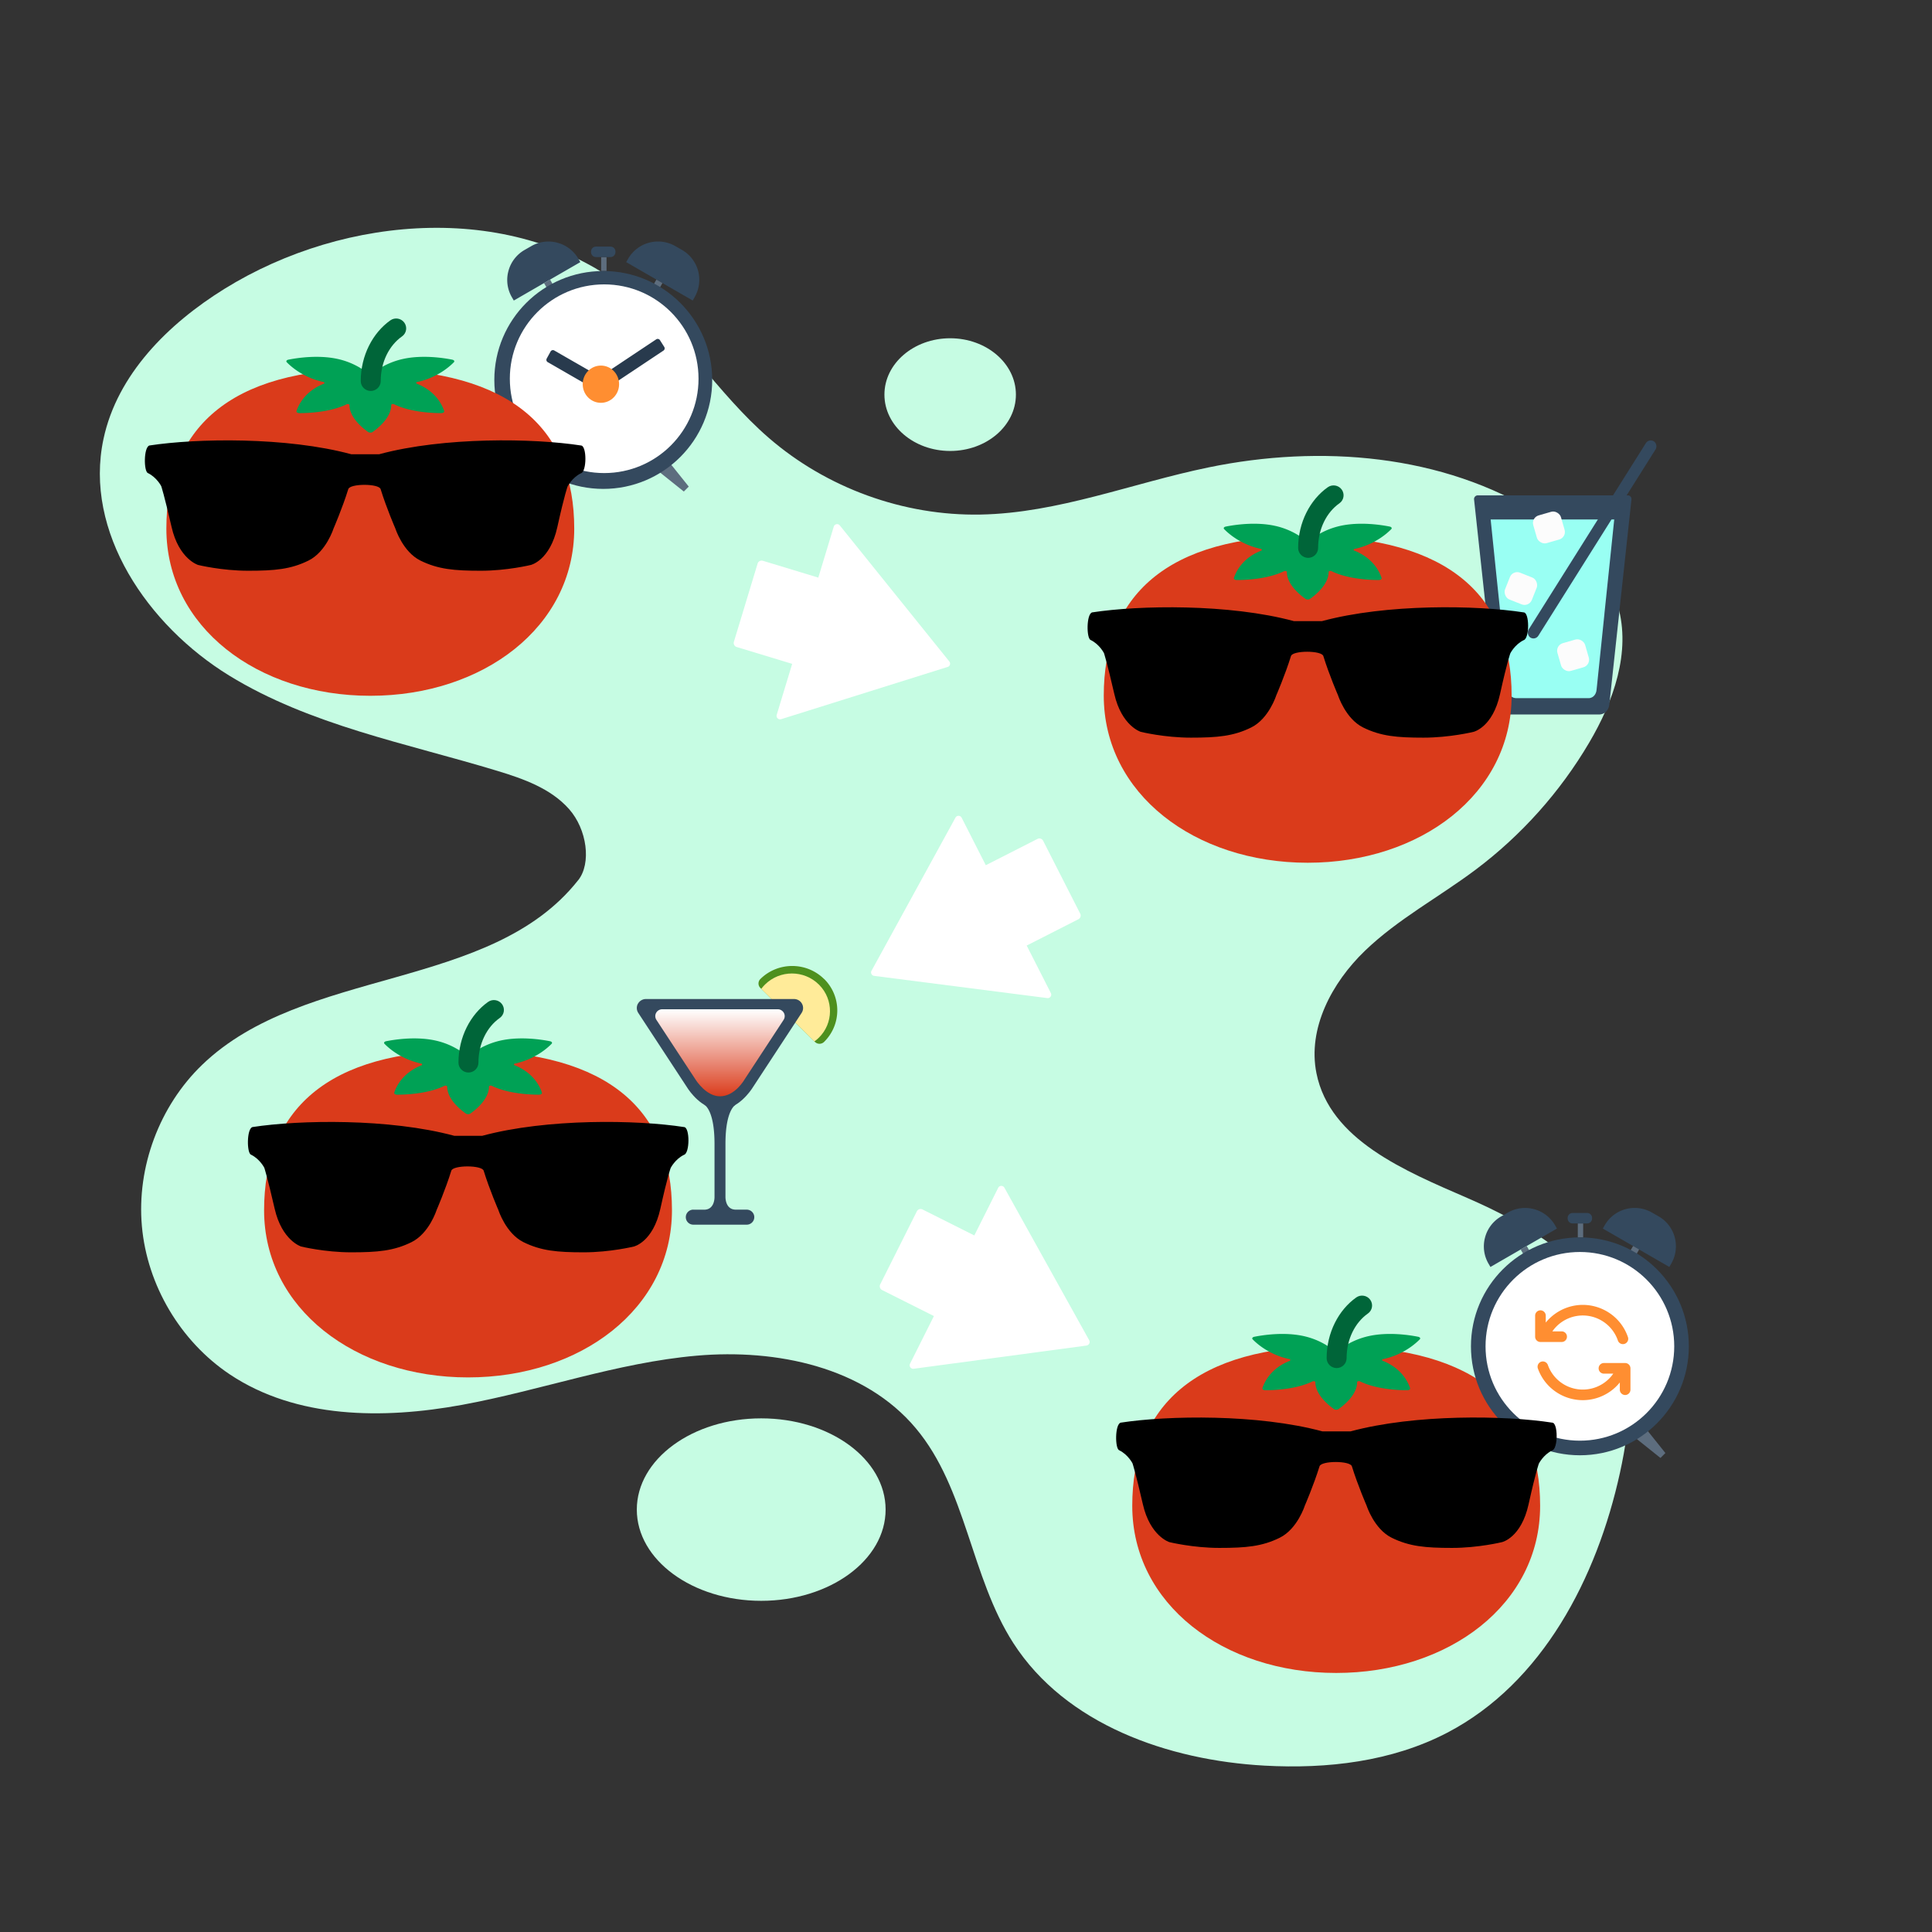 <svg xmlns="http://www.w3.org/2000/svg" viewBox="0 0 360 360"><rect x="0" y="0" width="360" height="360" fill="#333333" stroke="none"/><defs><linearGradient id="a" x1="-824.09" x2="-824.09" y1="699.98" y2="698.98" gradientTransform="matrix(-24.12 0 0 -16.23 -19741.56 11548.75)" gradientUnits="userSpaceOnUse"><stop offset="0" stop-color="#fff"/><stop offset="1" stop-color="#da3b1b"/></linearGradient></defs><ellipse cx="177.05" cy="73.53" rx="12.25" ry="10.5" style="fill:#c6fce3;stroke-width:0"/><path d="M107.74 164c-16.35 20.75-51.05 16.08-70.07 34.41-7.97 7.68-12.21 19.05-11.23 30.07s7.18 21.46 16.37 27.61c12.4 8.29 28.58 8.38 43.25 5.69s28.9-7.87 43.76-9.17c14.86-1.3 31.26 2.1 40.84 13.54 9.45 11.28 10.19 27.62 18.15 40 9.76 15.17 28.82 21.86 46.83 22.85 11.65.64 23.69-.74 34.04-6.14 17.75-9.25 27.89-28.86 32.17-48.41 2.04-9.3 2.94-19.32-.79-28.08-4.82-11.33-16.33-18.23-27.62-23.13-11.65-5.06-25.64-10.81-28.14-23.26-1.68-8.36 2.88-16.88 9.02-22.8s13.79-9.99 20.62-15.11c8.53-6.4 15.77-14.5 21.18-23.69 4.53-7.68 7.82-16.88 5.36-25.45-2.11-7.36-8.14-12.97-14.63-17.03-18.03-11.29-40.81-13.1-61.64-8.81-14.2 2.92-28.01 8.52-42.51 8.79-14.33.27-28.69-4.95-39.51-14.34-9.54-8.28-16.25-19.51-26.13-27.38-20.92-16.67-52.55-14.42-75.28-.31-10.43 6.48-19.92 15.9-22.49 27.91-3.73 17.35 8.26 34.8 23.38 44.1 15.12 9.29 33.02 12.62 50 17.78 4.88 1.48 9.95 3.28 13.34 7.09s4.21 10.14 1.73 13.28Z" style="fill:#c6fce3;fill-rule:evenodd;stroke-width:0"/><ellipse cx="141.84" cy="281.29" rx="23.18" ry="17" style="fill:#c6fce3;stroke-width:0"/><path d="m176.59 124.27-31.04 9.74a.654.654 0 0 1-.82-.81l2.88-9.5-10.34-3.14a.782.782 0 0 1-.52-.97l4.42-14.58c.12-.41.56-.64.97-.52l10.34 3.14 2.88-9.5c.15-.5.8-.63 1.13-.22l20.4 25.34c.29.36.13.9-.31 1.03ZM202.49 250.72l-32.25 4.33c-.52.06-.9-.48-.67-.94l4.45-8.88-9.66-4.85a.79.79 0 0 1-.35-1.05l6.83-13.62a.79.79 0 0 1 1.05-.35l9.66 4.85 4.45-8.88c.23-.46.89-.48 1.15-.03l15.81 28.44c.22.4-.03.9-.48.97ZM162.4 180.88l15.64-28.53c.26-.46.92-.44 1.15.02l4.5 8.85 9.63-4.9c.38-.2.85-.04 1.05.34l6.91 13.58c.2.38.04.85-.34 1.05l-9.63 4.9 4.5 8.85c.24.46-.14 1-.66.94l-32.27-4.14a.652.652 0 0 1-.49-.96Z" style="fill:#fff;fill-rule:evenodd;stroke-width:0"/><path d="M248.98 311.73c20.99 0 38-12.81 38-31.15s-11.47-29.55-38-29.73c-26.53-.17-38 11.39-38 29.73s17.01 31.15 38 31.15Z" style="fill:#da3b1b;fill-rule:evenodd;stroke-width:0"/><path d="M258.4 253.89c-.24-.12-.48-.22-.73-.32-.22-.09-.17-.28.08-.33h.05c3.7-.83 5.98-2.88 6.76-3.68.17-.18.03-.4-.3-.47-1.49-.3-5.51-.95-9.21-.13-2.7.6-4.64 1.85-5.8 2.8-.13.11-.4.11-.53 0a13.99 13.99 0 0 0-5.8-2.8c-3.7-.82-7.72-.17-9.21.13-.33.07-.47.29-.3.47.78.81 3.06 2.85 6.76 3.67h.05c.25.07.29.26.08.35-.25.1-.49.21-.73.32-3.04 1.49-4.05 3.85-4.34 4.77-.06.2.2.38.55.38 1.58 0 5.74-.16 8.78-1.64.22-.11.54-.02.54.14 0 2.33 2.46 4.3 3.47 5.01.22.16.63.16.85 0 1.01-.71 3.46-2.68 3.46-5.01 0-.17.32-.26.54-.15 3.04 1.49 7.19 1.65 8.78 1.65.35 0 .61-.18.55-.38-.29-.91-1.3-3.28-4.34-4.77Z" style="fill:#00a155;stroke-width:0"/><path d="M249.07 254.92c-1.03 0-1.87-.83-1.87-1.84 0-4.78 2.25-9.01 5.52-11.32.84-.59 2-.4 2.6.43.59.82.41 1.96-.41 2.55 0 0-.02.01-.03.02-2.37 1.67-3.96 4.76-3.96 8.32 0 1.02-.84 1.84-1.87 1.84Z" style="fill:#006539;stroke-width:0"/><path d="m279.38 271.67-.92-.92 3.68-4.6 1.84 1.84-4.6 3.68Zm30.02 0 .92-.92-3.68-4.6-1.84 1.84 4.6 3.68Z" style="fill:#5d6d7e;stroke-width:0"/><path d="m311.06 236.08-12.4-7.16.36-.62a6.416 6.416 0 0 1 3.91-3c1.65-.44 3.41-.21 4.89.64l1.24.71a6.43 6.43 0 0 1 2.36 8.79v.01l-.36.62Z" style="fill:#34495e;stroke-width:0"/><path d="m304.3 232.17 1.13.65-.65 1.13-1.13-.65.65-1.13Z" style="fill:#5d6d7e;stroke-width:0"/><path d="m290.12 228.92-12.4 7.16-.36-.62a6.385 6.385 0 0 1-.64-4.89 6.416 6.416 0 0 1 3-3.91l1.24-.71a6.385 6.385 0 0 1 4.89-.64c1.65.44 3.06 1.52 3.91 3l.36.62Z" style="fill:#34495e;stroke-width:0"/><path d="m283.35 232.82 1.13-.65.65 1.13-1.13.65-.65-1.13Zm10.65-4.85h1v2.6h-1v-2.6Z" style="fill:#5d6d7e;stroke-width:0"/><path d="M292.11 227.06c0 .5.41.91.91.91h2.73c.5 0 .91-.41.91-.91v-.13c0-.5-.41-.91-.91-.91h-2.73c-.5 0-.91.41-.91.91v.13Z" style="fill:#34495e;stroke-width:0"/><circle cx="294.39" cy="250.87" r="20.3" style="fill:#34495e;stroke-width:0"/><path d="M311.97 250.87c0 9.71-7.87 17.58-17.58 17.58s-17.58-7.87-17.58-17.58 7.87-17.58 17.58-17.58 17.58 7.87 17.58 17.58Z" style="fill:#fff;stroke-width:0"/><path d="M289.24 265.09c-8.78-1.36-25.53-1.63-37.6 1.63h-5.21c-12.07-3.26-28.81-2.98-37.6-1.63-1.09.27-1.09 4.88-.27 5.15 1.65.81 2.47 2.44 2.47 2.44s.55 1.63 1.92 7.59c1.36 5.99 4.94 7.08 4.94 7.08s4.39 1.08 9.33 1.08 7.96-.27 11.25-1.9 4.66-5.97 4.66-5.97 1.65-3.8 2.74-7.32c.27-1.09 5.77-1.09 6.04 0 1.09 3.53 2.74 7.32 2.74 7.32s1.38 4.34 4.66 5.97c3.3 1.63 6.31 1.9 11.25 1.9s9.33-1.08 9.33-1.08 3.57-.81 4.94-7.05c1.38-6.24 1.92-7.59 1.92-7.59s.82-1.63 2.47-2.44c1.12-.28 1.12-5.18.01-5.18Z" style="fill:#000;stroke-width:0"/><path d="M289.26 248.08a6.913 6.913 0 0 1 9.62-1.72c1.2.83 2.1 2.02 2.58 3.4a.99.99 0 1 0 1.88-.62s0-.02-.01-.03c-1.61-4.63-6.68-7.08-11.31-5.47a8.981 8.981 0 0 0-3.99 2.8v-1.32a1 1 0 0 0-1.02-.96c-.52.02-.94.43-.96.96v3.95c0 .55.44.99.99.99h3.95c.55 0 .99-.44.99-.99s-.44-.99-.99-.99h-1.72Zm11.34 7.89a6.913 6.913 0 0 1-12.18-1.63.992.992 0 0 0-1.26-.6c-.51.18-.78.75-.6 1.26 1.65 4.62 6.73 7.03 11.35 5.38 1.54-.55 2.9-1.51 3.92-2.78v1.32c-.02.54.41 1 .96 1.02.54.02 1-.41 1.02-.96v-4.01c0-.54-.44-.99-.99-.99h-3.95c-.55 0-.99.44-.99.99s.44.99.99.99h1.72Z" style="fill:#ff8e31;stroke-width:0"/><path d="m97.39 91.59-.92-.92 3.68-4.6 1.84 1.84-4.6 3.68Zm30.03 0 .92-.92-3.68-4.6-1.84 1.84 4.6 3.68Z" style="fill:#5d6d7e;stroke-width:0"/><path d="m129.08 56-12.4-7.16.36-.62a6.416 6.416 0 0 1 3.91-3c1.65-.44 3.41-.21 4.89.64l1.24.71a6.43 6.43 0 0 1 2.36 8.79v.01l-.36.62Z" style="fill:#34495e;stroke-width:0"/><path d="m122.31 52.1 1.13.65-.65 1.13-1.13-.65.65-1.13Z" style="fill:#5d6d7e;stroke-width:0"/><path d="M108.14 48.84 95.74 56l-.36-.62a6.385 6.385 0 0 1-.64-4.89 6.416 6.416 0 0 1 3-3.91l1.24-.71a6.385 6.385 0 0 1 4.89-.64c1.65.44 3.06 1.52 3.91 3l.36.62Z" style="fill:#34495e;stroke-width:0"/><path d="m101.37 52.75 1.13-.65.65 1.13-1.13.65-.65-1.13Zm10.65-4.85h1v2.6h-1v-2.6Z" style="fill:#5d6d7e;stroke-width:0"/><path d="M110.13 46.99c0 .5.41.91.91.91h2.73c.5 0 .91-.41.91-.91v-.13c0-.5-.41-.91-.91-.91h-2.73c-.5 0-.91.41-.91.91v.13Z" style="fill:#34495e;stroke-width:0"/><circle cx="112.41" cy="70.8" r="20.3" style="fill:#34495e;stroke-width:0"/><path d="M130.16 70.57c0 9.71-7.87 17.58-17.58 17.58S95 80.28 95 70.57s7.87-17.58 17.58-17.58 17.58 7.87 17.58 17.58Z" style="fill:#fff;stroke-width:0"/><path d="m122.55 63.65-10.98 7.31c-.34.23-.43.69-.21 1.04.21.34.65.44.99.24 0 0 .02-.01.02-.02l10.98-7.31-.8-1.26h0Zm-12.22 6.29-7.3-4.2-.72 1.31 7.3 4.2c.35.2.8.08 1-.28a.75.75 0 0 0-.28-1.02Z" style="fill:#283a4d;stroke:#283a4d;stroke-linecap:round;stroke-linejoin:round"/><path d="M115.36 71.59c0 1.91-1.52 3.47-3.39 3.47s-3.39-1.55-3.39-3.47 1.51-3.47 3.39-3.47 3.39 1.56 3.39 3.47Z" style="fill:#ff8e31;stroke-width:0"/><path d="M69 129.65c20.99 0 38-12.81 38-31.15S95.53 68.95 69 68.77C42.47 68.6 31 80.16 31 98.5s17.01 31.15 38 31.15Z" style="fill:#da3b1b;fill-rule:evenodd;stroke-width:0"/><path d="M78.42 71.82c-.24-.12-.48-.22-.73-.32-.22-.09-.17-.28.08-.33h.05c3.7-.83 5.98-2.88 6.76-3.68.17-.18.03-.4-.3-.47-1.49-.3-5.51-.95-9.21-.13-2.7.6-4.64 1.85-5.8 2.8-.13.11-.4.11-.53 0a13.99 13.99 0 0 0-5.8-2.8c-3.7-.82-7.72-.17-9.21.13-.33.07-.47.29-.3.47.78.81 3.06 2.85 6.76 3.67h.05c.25.07.29.26.08.35-.25.1-.49.21-.73.32-3.04 1.49-4.05 3.85-4.34 4.77-.06.2.2.38.55.38 1.58 0 5.74-.16 8.78-1.64.22-.11.54-.02.54.14 0 2.33 2.46 4.3 3.47 5.01.22.16.63.16.85 0 1.01-.71 3.46-2.68 3.46-5.01 0-.17.32-.26.54-.15 3.04 1.49 7.19 1.65 8.78 1.65.35 0 .61-.18.55-.38-.29-.91-1.3-3.28-4.34-4.77Z" style="fill:#00a155;stroke-width:0"/><path d="M69.09 72.85c-1.03 0-1.87-.83-1.87-1.84 0-4.78 2.25-9.01 5.52-11.32.84-.59 2-.4 2.6.43.59.82.41 1.96-.41 2.55 0 0-.02.01-.03.02-2.37 1.67-3.96 4.76-3.96 8.32 0 1.02-.84 1.84-1.87 1.84Z" style="fill:#006539;stroke-width:0"/><path d="M108.26 83.01c-8.78-1.36-25.53-1.63-37.6 1.63h-5.21c-12.07-3.26-28.81-2.98-37.6-1.63-1.09.27-1.09 4.88-.27 5.15 1.65.81 2.47 2.44 2.47 2.44s.55 1.63 1.92 7.59c1.36 5.99 4.94 7.08 4.94 7.08s4.39 1.08 9.33 1.08 7.96-.27 11.25-1.9 4.66-5.97 4.66-5.97 1.65-3.8 2.74-7.32c.27-1.09 5.77-1.09 6.04 0 1.09 3.53 2.74 7.32 2.74 7.32s1.38 4.34 4.66 5.97c3.3 1.63 6.31 1.9 11.25 1.9s9.33-1.08 9.33-1.08 3.57-.81 4.94-7.05c1.38-6.24 1.92-7.59 1.92-7.59s.82-1.63 2.47-2.44c1.12-.28 1.12-5.18.01-5.18Z" style="fill:#000;stroke-width:0"/><path d="M279.17 117.14v.05l-.01-.05-.3-2.49.31 2.49zM299.7 114.65l-.3 2.49-.01.05v-.05l.31-2.49z" style="fill:#99fff3;stroke-width:0"/><path d="m299.7 114.65-.3 2.49-.01.05v-.05l.31-2.49zM279.17 117.14v.05l-.01-.05-.3-2.49.31 2.49zM282.18 130.8h-.24v-.03c.08.02.16.03.24.03ZM296.69 130.76v.04h-.31c.1 0 .21-.01.31-.04Z" style="fill:#99fff3;stroke-width:0"/><path d="m299.7 114.65-.3 2.49h-.01l.31-2.49zM279.17 117.14h-.01l-.3-2.49.31 2.49z" style="fill:#99fff3;stroke-width:0"/><path d="M303.31 92.3c.42 0 .74.36.69.77l-1.22 11.26-.61 5.64v.03l-.04.32-.38 3.52v.07l-1.78 16.47-.1.9c-.1.92-.69 1.62-1.44 1.79-.12.04-.26.06-.38.06h-17.44c-.1 0-.2-.01-.29-.04-.79-.13-1.42-.85-1.52-1.81l-.1-.9-1.78-16.47v-.07l-.38-3.52-.04-.31v-.04l-.61-5.64-1.22-11.26a.7.7 0 0 1 .69-.77h27.94Z" style="fill:#34495e;stroke-width:0"/><path d="m300.79 96.78-1.02 9.81-.48 4.6v.02l-.03.27-.3 2.87v.06l-1.39 13.43-.08.74c-.08.75-.54 1.32-1.12 1.46-.1.03-.2.05-.3.05h-13.6c-.08 0-.15-.01-.23-.03-.61-.1-1.11-.69-1.19-1.47l-.08-.74-1.39-13.43v-.06l-.3-2.87-.03-.25v-.03l-.48-4.6-1.01-9.81h23Z" style="fill:#99fff3;stroke-width:0"/><rect width="5.37" height="5.38" x="285.93" y="95.61" rx="1.46" ry="1.46" style="fill:#fcfcfc;stroke-width:0" transform="rotate(-16.08 288.56 98.273)"/><rect width="5.37" height="5.38" x="290.44" y="119.41" rx="1.46" ry="1.46" style="fill:#fcfcfc;stroke-width:0" transform="rotate(-16.08 293.102 122.093)"/><rect width="2.15" height="43.2" x="295.61" y="78.9" rx="1.07" ry="1.07" style="fill:#34495e;stroke-width:0" transform="rotate(32.17 296.649 100.475)"/><rect width="5.37" height="5.38" x="280.7" y="106.98" rx="1.46" ry="1.46" style="fill:#fcfcfc;stroke-width:0" transform="rotate(21.65 283.404 109.686)"/><path d="M243.67 160.76c20.99 0 38-12.81 38-31.15s-11.47-29.55-38-29.73c-26.53-.17-38 11.39-38 29.73s17.01 31.15 38 31.15Z" style="fill:#da3b1b;fill-rule:evenodd;stroke-width:0"/><path d="M253.09 102.92c-.24-.12-.48-.22-.73-.32-.22-.09-.17-.28.08-.33h.05c3.7-.83 5.98-2.88 6.76-3.68.17-.18.03-.4-.3-.47-1.49-.3-5.51-.95-9.21-.13-2.7.6-4.64 1.85-5.8 2.8-.13.11-.4.11-.53 0a13.99 13.99 0 0 0-5.8-2.8c-3.7-.82-7.72-.17-9.21.13-.33.07-.47.29-.3.47.78.81 3.06 2.85 6.76 3.67h.05c.25.07.29.26.08.35-.25.1-.49.21-.73.32-3.04 1.49-4.05 3.85-4.34 4.77-.06.2.2.38.55.38 1.58 0 5.74-.16 8.78-1.64.22-.11.54-.02.54.14 0 2.33 2.46 4.3 3.47 5.01.22.16.63.16.85 0 1.01-.71 3.46-2.68 3.46-5.01 0-.17.32-.26.54-.15 3.04 1.49 7.19 1.65 8.78 1.65.35 0 .61-.18.55-.38-.29-.91-1.3-3.28-4.34-4.77Z" style="fill:#00a155;stroke-width:0"/><path d="M243.76 103.95c-1.03 0-1.87-.83-1.87-1.84 0-4.78 2.25-9.01 5.52-11.32.84-.59 2-.4 2.6.43.59.82.41 1.96-.41 2.55 0 0-.02.01-.03.02-2.37 1.67-3.96 4.76-3.96 8.32 0 1.02-.84 1.84-1.87 1.84Z" style="fill:#006539;stroke-width:0"/><path d="M283.92 114.11c-8.78-1.36-25.53-1.63-37.6 1.63h-5.21c-12.07-3.26-28.81-2.98-37.6-1.63-1.09.27-1.09 4.88-.27 5.15 1.65.81 2.47 2.44 2.47 2.44s.55 1.63 1.92 7.59c1.36 5.99 4.94 7.08 4.94 7.08s4.39 1.08 9.33 1.08 7.96-.27 11.25-1.9 4.66-5.97 4.66-5.97 1.65-3.8 2.74-7.32c.27-1.09 5.77-1.09 6.04 0 1.09 3.53 2.74 7.32 2.74 7.32s1.38 4.34 4.66 5.97c3.3 1.63 6.31 1.9 11.25 1.9s9.33-1.08 9.33-1.08 3.57-.81 4.94-7.05c1.38-6.24 1.92-7.59 1.92-7.59s.82-1.63 2.47-2.44c1.12-.28 1.12-5.18.01-5.18Z" style="fill:#000;stroke-width:0"/><path d="M153.55 182.42c-3.27-3.23-8.59-3.23-11.86 0-.47.46-.47 1.21-.01 1.67l.01.01 10.16 10.04c.47.47 1.23.47 1.71 0a8.233 8.233 0 0 0 .08-11.65c-.03-.03-.05-.06-.08-.08Z" style="fill:#4e901e;stroke-width:0"/><path d="M152.58 183.45c-2.77-2.74-7.26-2.74-10.03 0-.26.25-.49.53-.71.81l9.91 9.8c.29-.21.57-.44.83-.7 2.74-2.69 2.77-7.09.08-9.83l-.08-.08Z" style="fill:#ffeb99;stroke-width:0"/><path d="M129.18 225.41h2.03c1.76 0 1.92-1.82 1.93-2.3v-10.05c-.02-6.41-1.93-7.22-1.93-7.22h5.9s-1.93.81-1.93 7.3v9.95c.01.45.15 2.31 1.93 2.31h2.03c.77 0 1.41.62 1.41 1.4 0 .78-.64 1.4-1.41 1.4h-9.95a1.4 1.4 0 1 1 0-2.8Z" style="fill:#34495e;stroke-width:0"/><path d="M118.87 187.03c.3-.54.87-.88 1.49-.88h27.59c.62 0 1.19.33 1.49.88.3.54.27 1.2-.07 1.71l-9.15 13.96c-.31.49-2.67 4.04-6.07 4.04s-5.76-3.55-6.07-4.04l-9.15-13.96c-.34-.51-.36-1.17-.07-1.71Z" style="fill:#34495e;stroke-width:0"/><path d="M122.26 188.73c.23-.42.67-.67 1.14-.67h21.52c.48 0 .91.26 1.14.67.23.41.21.92-.05 1.31l-7.28 11.11s-1.76 3.13-4.57 3.13c-2.52 0-4.35-2.8-4.55-3.11l-7.3-11.13c-.26-.4-.28-.9-.05-1.31Z" style="fill:url(#a);stroke-width:0"/><path d="M87.21 256.66c20.99 0 38-12.81 38-31.15s-11.47-29.55-38-29.73c-26.53-.17-38 11.39-38 29.73s17.01 31.15 38 31.15Z" style="fill:#da3b1b;fill-rule:evenodd;stroke-width:0"/><path d="M96.63 198.82c-.24-.12-.48-.22-.73-.32-.22-.09-.17-.28.08-.33h.05c3.7-.83 5.98-2.88 6.76-3.68.17-.18.03-.4-.3-.47-1.49-.3-5.51-.95-9.21-.13-2.7.6-4.64 1.85-5.8 2.8-.13.11-.4.11-.53 0a13.99 13.99 0 0 0-5.8-2.8c-3.7-.82-7.72-.17-9.21.13-.33.07-.47.29-.3.47.78.81 3.06 2.85 6.76 3.67h.05c.25.07.29.26.08.35-.25.1-.49.21-.73.32-3.04 1.49-4.05 3.85-4.34 4.77-.06.2.2.38.55.38 1.58 0 5.74-.16 8.78-1.64.22-.11.54-.02.54.14 0 2.33 2.46 4.3 3.47 5.01.22.16.63.16.85 0 1.01-.71 3.46-2.68 3.46-5.01 0-.17.32-.26.54-.15 3.04 1.49 7.19 1.65 8.78 1.65.35 0 .61-.18.55-.38-.29-.91-1.3-3.28-4.34-4.77Z" style="fill:#00a155;stroke-width:0"/><path d="M87.3 199.85c-1.03 0-1.87-.83-1.87-1.84 0-4.78 2.25-9.01 5.52-11.32.84-.59 2-.4 2.6.43.59.82.41 1.96-.41 2.55 0 0-.02.01-.03.02-2.37 1.67-3.96 4.76-3.96 8.32 0 1.02-.84 1.84-1.87 1.84Z" style="fill:#006539;stroke-width:0"/><path d="M127.46 210.01c-8.78-1.36-25.53-1.63-37.6 1.63h-5.21c-12.07-3.26-28.81-2.98-37.6-1.63-1.09.27-1.09 4.88-.27 5.15 1.65.81 2.47 2.44 2.47 2.44s.55 1.63 1.92 7.59c1.36 5.99 4.94 7.08 4.94 7.08s4.39 1.08 9.33 1.08 7.96-.27 11.25-1.9 4.66-5.97 4.66-5.97 1.65-3.8 2.74-7.32c.27-1.09 5.77-1.09 6.04 0 1.09 3.53 2.74 7.32 2.74 7.32s1.38 4.34 4.66 5.97c3.3 1.63 6.31 1.9 11.25 1.9s9.33-1.08 9.33-1.08 3.57-.81 4.94-7.05c1.38-6.24 1.92-7.59 1.92-7.59s.82-1.63 2.47-2.44c1.12-.28 1.12-5.18.01-5.18Z" style="fill:#000;stroke-width:0"/></svg>
